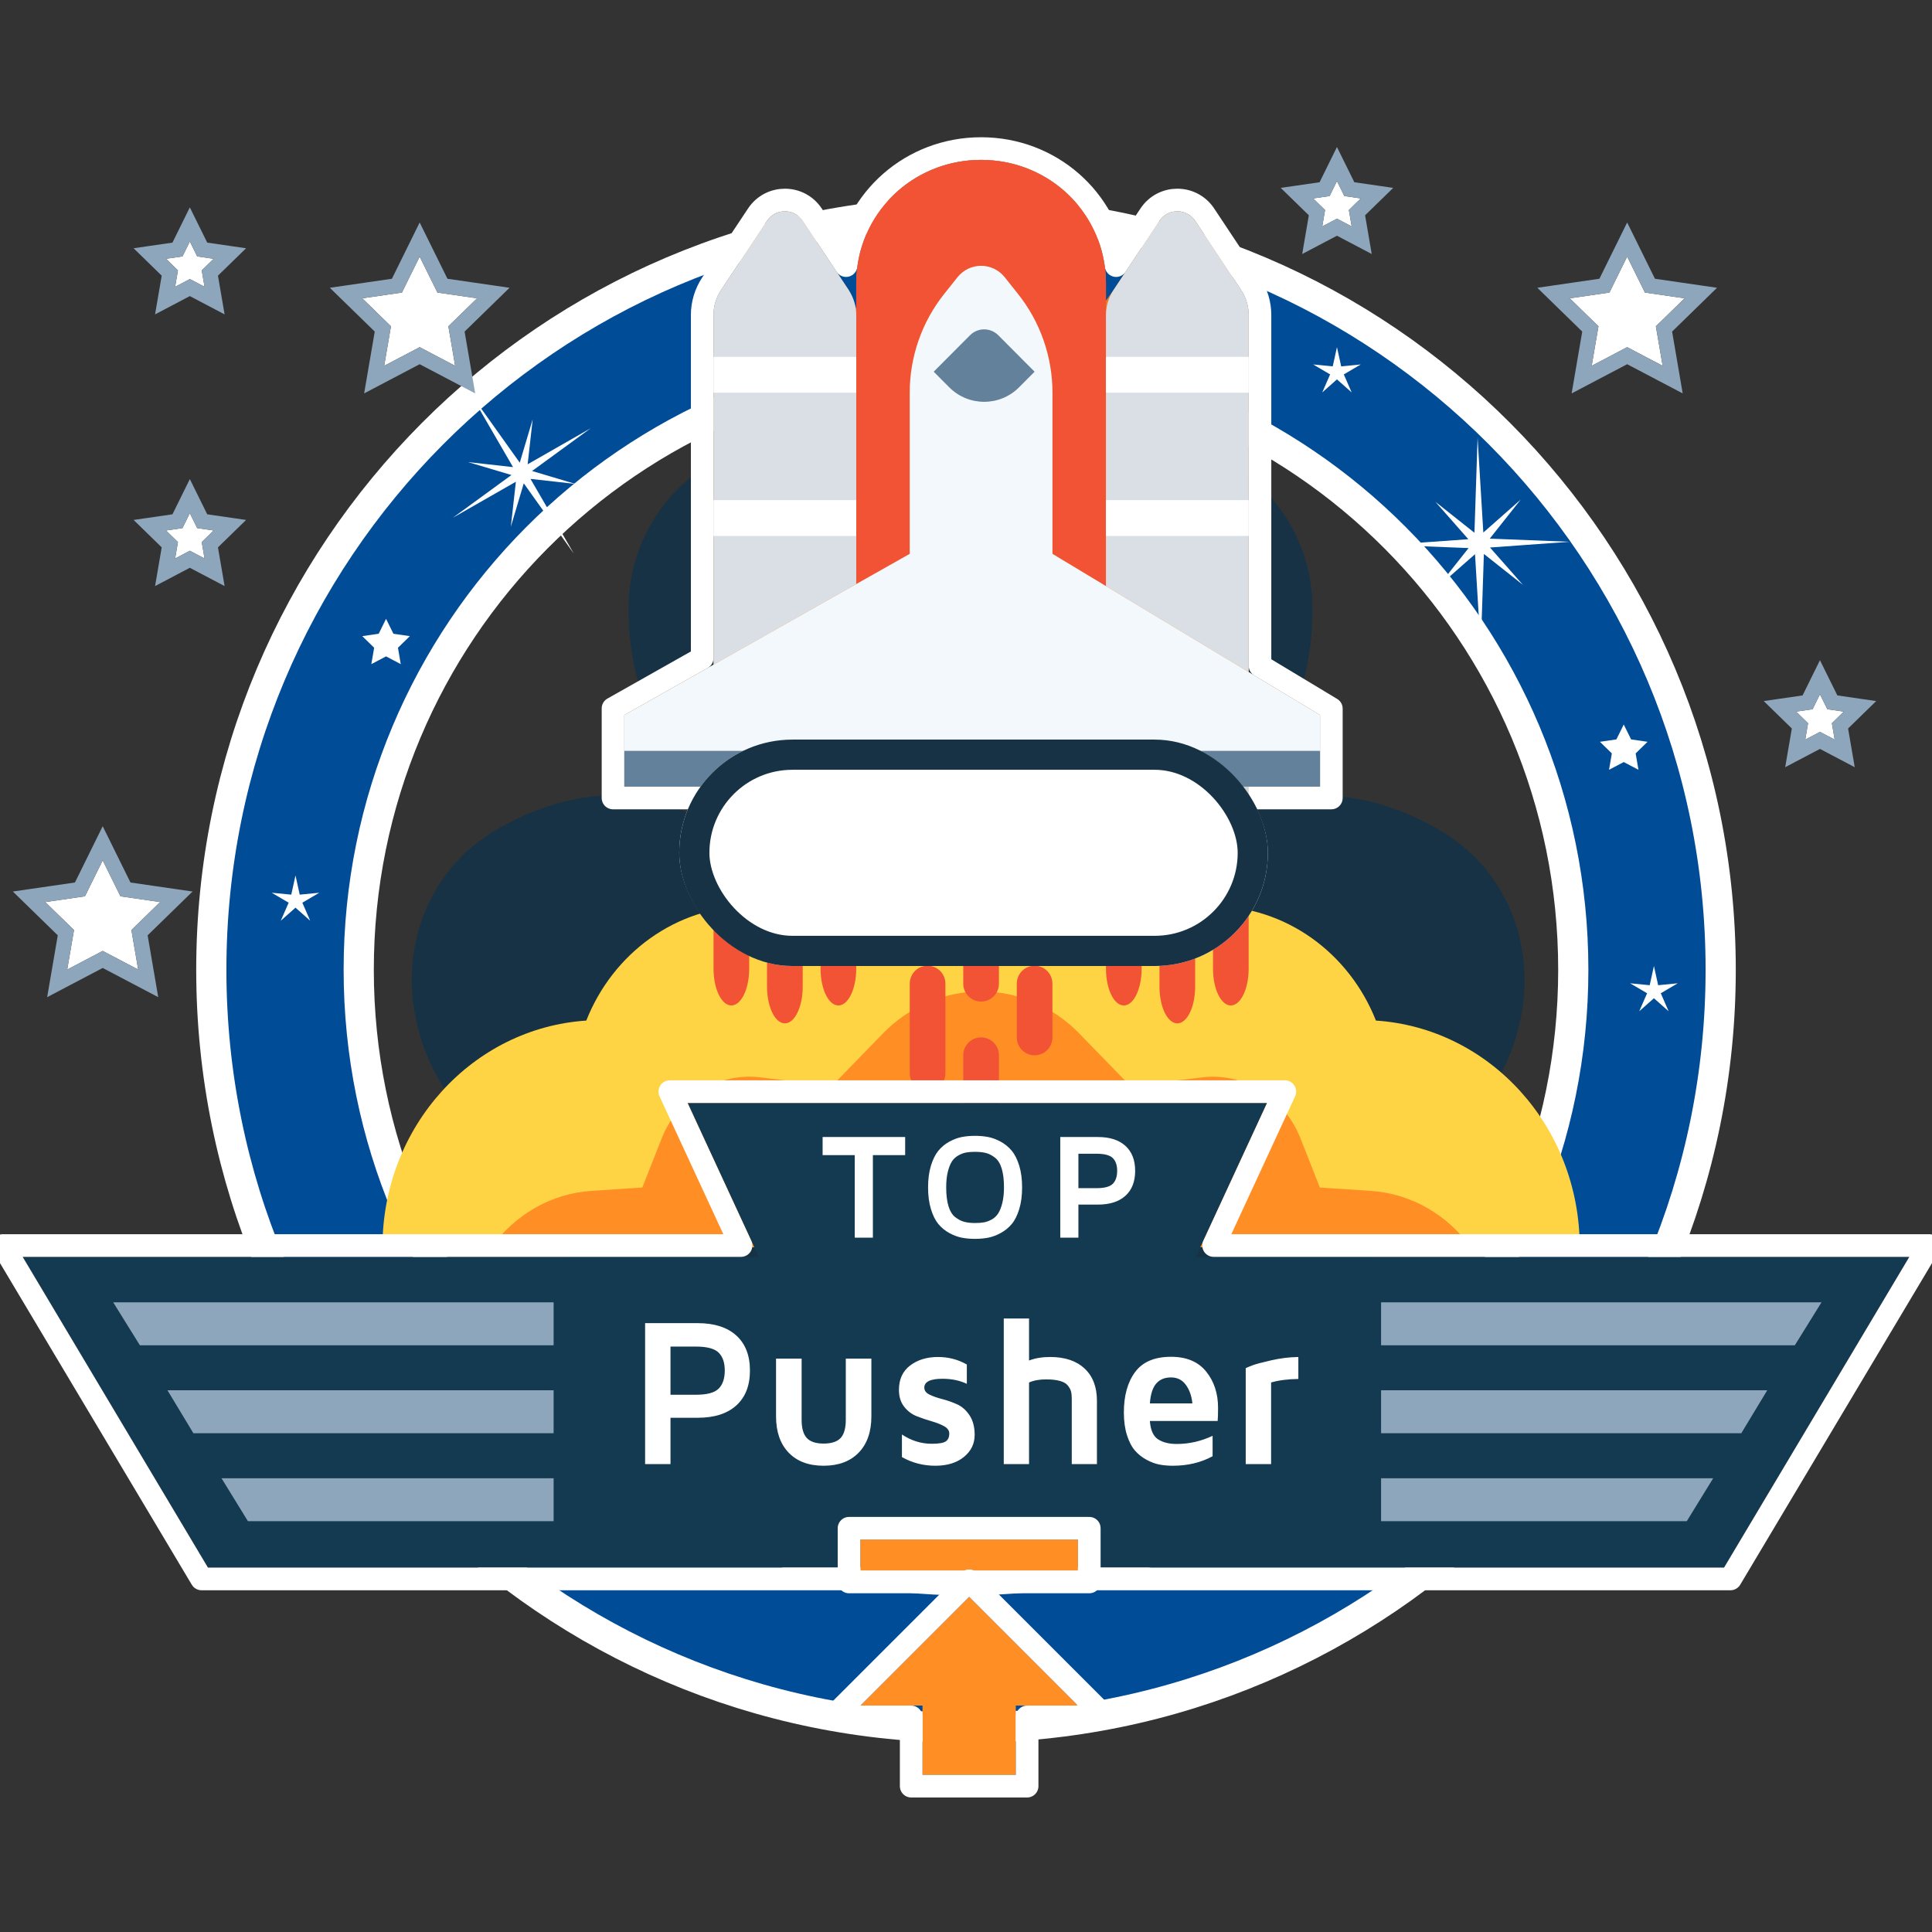 <svg xmlns="http://www.w3.org/2000/svg" width="128" height="128" viewBox="0 0 128 128" xmlns:xlink="http://www.w3.org/1999/xlink">
  <rect x="0" y="0" width="128" height="128" fill="#333333" stroke="none"/>
  <defs>
    <path id="a" d="M57.727,34.525 L57.727,10.876 C57.727,10.283 57.552,9.704 57.225,9.21 L54.191,4.641 C53.625,3.788 52.376,3.788 51.81,4.641 L48.776,9.21 C48.69,9.34 48.502,9.599 48.273,9.92 L48.273,8.78 C48.273,4.193 44.569,0.593 40,0.593 C35.431,0.593 31.727,4.193 31.727,8.78 L31.727,10.435 C31.502,9.814 31.315,9.346 31.225,9.21 L28.191,4.641 C27.625,3.788 26.376,3.788 25.81,4.641 L22.776,9.21 C22.448,9.704 22.273,10.283 22.273,10.876 L22.273,34.036 L16.364,37.373 L16.364,42.119 L31.727,42.119 L34.091,42.119 L45.909,42.119 L48.273,42.119 L62.455,42.119 L62.455,37.373 L57.727,34.525 Z"/>
    <path id="b" d="M49.268,10.27 L0.5,10.27 L12.777,30.858 L113.223,30.858 L125.5,10.27 L78.232,10.27 L82.948,0.073 L44.552,0.073 L49.268,10.27 Z"/>
    <rect id="c" width="39" height="15" x="45" y="49" rx="7.5"/>
    <path id="d" d="M71.418,106.588 L67.299,106.588 L67.299,102 L61.119,102 L61.119,106.588 L57,106.588 L64.209,113.797 L71.418,106.588 Z M57,115.529 L57,117.588 L71.418,117.588 L71.418,115.529 L57,115.529 Z"/>
    <polygon id="e" points="104.804 11 102.453 12.236 102.902 9.618 101 7.764 103.629 7.382 104.804 5 105.98 7.382 108.608 7.764 106.706 9.618 107.155 12.236"/>
    <polygon id="f" points="3.804 51 1.453 52.236 1.902 49.618 0 47.764 2.629 47.382 3.804 45 4.98 47.382 7.608 47.764 5.706 49.618 6.155 52.236"/>
    <polygon id="g" points="24.804 11 22.453 12.236 22.902 9.618 21 7.764 23.629 7.382 24.804 5 25.98 7.382 28.608 7.764 26.706 9.618 27.155 12.236"/>
    <polygon id="h" points="117.577 36.488 116.602 37 116.789 35.915 116 35.146 117.09 34.988 117.577 34 118.065 34.988 119.154 35.146 118.366 35.915 118.552 37"/>
    <polygon id="i" points="9.577 24.488 8.602 25 8.789 23.915 8 23.146 9.09 22.988 9.577 22 10.065 22.988 11.154 23.146 10.366 23.915 10.552 25"/>
    <polygon id="j" points="9.577 6.488 8.602 7 8.789 5.915 8 5.146 9.09 4.988 9.577 4 10.065 4.988 11.154 5.146 10.366 5.915 10.552 7"/>
    <polygon id="k" points="85.577 2.488 84.602 3 84.789 1.915 84 1.146 85.09 .988 85.577 0 86.065 .988 87.154 1.146 86.366 1.915 86.552 3"/>
  </defs>
  <g fill="none" fill-rule="evenodd">
    <rect width="128" height="128"/>
    <g transform="translate(14 10)">
      <path fill="#163244" fill-rule="nonzero" d="M35.572,42.869 L35.588,56.63 C35.588,56.63 35.9,62.089 28.559,66.346 C22.916,69.617 15.829,67.421 12.317,61.312 C10.392,57.962 9.922,53.768 11.042,50.229 C7.43,49.433 4.048,46.928 2.122,43.578 C-1.39,37.469 0.26,30.207 5.903,26.935 C13.439,22.566 18.559,25.83 18.559,25.83 L29.9,32.686 C29.631,33.48 29.485,34.33 29.485,35.215 C29.485,36.084 29.626,36.92 29.886,37.701 C29.07,37.235 28.037,37.204 27.165,37.709 C25.857,38.468 25.409,40.147 26.164,41.461 C26.919,42.774 28.591,43.224 29.899,42.466 C30.741,41.978 31.227,41.108 31.265,40.2 C32.348,41.52 33.853,42.479 35.572,42.869 Z M44.651,32.558 L55.728,25.86 C55.728,25.86 60.849,22.597 68.385,26.966 C74.027,30.238 75.677,37.5 72.165,43.609 C70.239,46.958 66.858,49.464 63.245,50.26 C64.365,53.799 63.896,57.993 61.97,61.343 C58.458,67.452 51.371,69.648 45.729,66.376 C38.387,62.12 38.699,56.661 38.699,56.661 L38.715,42.932 C40.417,42.619 41.926,41.751 43.051,40.523 C43.17,41.322 43.637,42.061 44.388,42.497 C45.696,43.255 47.368,42.805 48.123,41.491 C48.878,40.178 48.43,38.498 47.122,37.74 C46.372,37.305 45.503,37.268 44.755,37.563 C44.986,36.821 45.11,36.033 45.11,35.215 C45.11,34.282 44.948,33.387 44.651,32.558 Z M31.332,30.149 L20.016,23.862 C20.016,23.862 14.642,21.04 14.642,12.301 C14.642,5.758 20.079,0.692 27.103,0.692 C30.954,0.692 34.806,2.381 37.298,5.125 C39.79,2.381 43.642,0.692 47.493,0.692 C54.517,0.692 59.954,5.758 59.954,12.301 C59.954,20.814 55.091,23.273 55.091,23.273 L43.243,30.124 C42.162,28.852 40.684,27.931 39.001,27.556 C39.63,27.052 40.032,26.277 40.032,25.407 C40.032,23.89 38.808,22.661 37.298,22.661 C35.788,22.661 34.564,23.89 34.564,25.407 C34.564,26.277 34.966,27.052 35.595,27.556 C33.901,27.934 32.415,28.864 31.332,30.149 Z M37.298,39.53 C34.925,39.53 33.001,37.598 33.001,35.215 C33.001,32.831 34.925,30.899 37.298,30.899 C39.671,30.899 41.595,32.831 41.595,35.215 C41.595,37.598 39.671,39.53 37.298,39.53 Z" transform="translate(13 18.034)"/>
      <path fill="#004C97" fill-rule="nonzero" stroke="#FFFFFF" stroke-width="2" d="M50,94.698 C72.211,94.698 90.234,76.598 90.234,54.249 C90.234,31.9 72.211,13.8 50,13.8 C27.789,13.8 9.766,31.9 9.766,54.249 C9.766,76.598 27.789,94.698 50,94.698 Z M50,104.464 C22.386,104.464 0,81.982 0,54.249 C0,26.516 22.386,4.034 50,4.034 C77.614,4.034 100,26.516 100,54.249 C100,81.982 77.614,104.464 50,104.464 Z"/>
      <g transform="translate(11)">
        <g fill-rule="nonzero" stroke-linecap="round" stroke-linejoin="round">
          <use fill="#E57E25" fill-rule="evenodd" xlink:href="#a"/>
          <path stroke="#FFFFFF" stroke-width="1.5" d="M58.477,34.102 L63.205,36.949 L63.205,42.869 L15.614,42.869 L15.614,36.935 L21.523,33.598 L21.523,10.876 C21.523,10.135 21.741,9.411 22.151,8.795 L25.185,4.227 C26.048,2.927 27.953,2.927 28.816,4.226 L31.054,7.597 C31.631,3.187 35.4,-0.157 40,-0.157 C44.601,-0.157 48.369,3.188 48.946,7.598 L51.185,4.227 C52.048,2.927 53.953,2.927 54.816,4.226 L57.85,8.796 C58.259,9.413 58.477,10.136 58.477,10.876 L58.477,34.102 Z"/>
        </g>
        <path fill="#FFD444" fill-rule="nonzero" d="M66.159,57.616 C64.403,53.17 60.217,50.038 55.324,50.038 C54.866,50.038 54.415,50.072 53.972,50.125 C53.561,48.416 52.868,47.488 51.953,46.827 C49.58,45.116 46.681,44.39 43.798,44.39 L36.203,44.39 C33.321,44.39 30.422,45.116 28.049,46.827 C27.133,47.488 26.441,48.416 26.03,50.125 C25.587,50.072 25.136,50.038 24.678,50.038 C19.787,50.038 15.599,53.17 13.843,57.616 C6.308,58.113 0.339,64.633 0.339,72.625 L79.661,72.625 C79.661,64.633 73.692,58.113 66.159,57.616 Z"/>
        <path fill="#FF8E25" fill-rule="nonzero" d="M7.564,72.625 C9.098,70.508 11.471,69.077 14.184,68.898 L17.555,68.676 L18.842,65.414 C19.821,62.935 22.111,61.332 24.676,61.332 C24.925,61.332 25.168,61.353 25.41,61.383 L30.115,61.947 L33.497,58.467 C35.232,56.685 37.566,55.685 40,55.685 L40,55.685 C42.434,55.685 44.768,56.685 46.503,58.469 L49.885,61.949 L54.59,61.385 C54.832,61.354 55.077,61.334 55.324,61.334 C57.889,61.334 60.179,62.937 61.158,65.416 L62.445,68.678 L65.816,68.9 C68.529,69.079 70.902,70.508 72.436,72.627 L7.564,72.627 L7.564,72.625 Z"/>
        <path fill="#F25335" fill-rule="nonzero" d="M36.455,62.288 C35.801,62.288 35.273,61.757 35.273,61.102 L35.273,55.169 C35.273,54.515 35.801,53.983 36.455,53.983 C37.108,53.983 37.636,54.515 37.636,55.169 L37.636,61.102 C37.636,61.757 37.108,62.288 36.455,62.288 Z M40,65.847 C39.346,65.847 38.818,65.316 38.818,64.661 L38.818,59.915 C38.818,59.26 39.346,58.729 40,58.729 C40.654,58.729 41.182,59.26 41.182,59.915 L41.182,64.661 C41.182,65.316 40.654,65.847 40,65.847 Z M43.545,59.915 C42.892,59.915 42.364,59.384 42.364,58.729 L42.364,55.169 C42.364,54.515 42.892,53.983 43.545,53.983 C44.199,53.983 44.727,54.515 44.727,55.169 L44.727,58.729 C44.727,59.384 44.199,59.915 43.545,59.915 Z M40,56.356 C39.346,56.356 38.818,55.824 38.818,55.169 L38.818,51.61 C38.818,50.955 39.346,50.424 40,50.424 C40.654,50.424 41.182,50.955 41.182,51.61 L41.182,55.169 C41.182,55.824 40.654,56.356 40,56.356 Z"/>
        <polygon fill="#38454F" fill-rule="nonzero" points="45.909 46.864 34.091 46.864 36.455 39.746 43.545 39.746"/>
        <path fill="#F25335" fill-rule="nonzero" d="M35.273,26.695 L35.273,26.695 L35.273,16.017 C35.273,13.636 36.08,11.326 37.562,9.467 L38.438,8.367 C39.239,7.362 40.761,7.362 41.562,8.367 L42.438,9.467 C43.92,11.326 44.727,13.636 44.727,16.017 L44.727,26.695 L44.727,26.695 L48.273,28.831 L48.273,8.78 C48.273,4.193 44.569,0.593 40,0.593 C35.431,0.593 31.727,4.193 31.727,8.78 L31.727,28.696 L35.273,26.695 Z"/>
        <g fill-rule="nonzero" transform="translate(48.273 3.56)">
          <path fill="#D9DFE4" d="M9.455,30.966 L9.455,7.317 C9.455,6.724 9.28,6.145 8.952,5.651 L5.919,1.082 C5.352,0.229 4.103,0.229 3.537,1.082 L0.503,5.651 C0.175,6.145 0,6.724 0,7.317 L0,25.271 L9.455,30.966 Z"/>
          <rect width="9.455" height="3.559" y="37.373" fill="#D1D4D1"/>
        </g>
        <g fill-rule="nonzero" transform="translate(22.273 3.56)">
          <path fill="#D9DFE4" d="M9.455,25.138 L9.455,7.317 C9.455,6.724 9.28,6.145 8.952,5.651 L5.919,1.082 C5.352,0.229 4.103,0.229 3.537,1.082 L0.503,5.651 C0.175,6.145 0,6.724 0,7.317 L0,30.477 L9.455,25.138 Z"/>
          <rect width="9.455" height="3.559" y="37.373" fill="#D1D4D1"/>
        </g>
        <path fill="#F25335" fill-rule="nonzero" d="M23.455 56.614C22.801 56.614 22.273 55.522 22.273 54.177L22.273 49.302C22.273 47.956 22.801 46.864 23.455 46.864 24.108 46.864 24.636 47.956 24.636 49.302L24.636 54.177C24.636 55.522 24.108 56.614 23.455 56.614zM27 57.801C26.346 57.801 25.818 56.709 25.818 55.363L25.818 50.488C25.818 49.143 26.346 48.051 27 48.051 27.654 48.051 28.182 49.143 28.182 50.488L28.182 55.363C28.182 56.709 27.654 57.801 27 57.801zM30.545 56.614C29.892 56.614 29.364 55.522 29.364 54.177L29.364 49.302C29.364 47.956 29.892 46.864 30.545 46.864 31.199 46.864 31.727 47.956 31.727 49.302L31.727 54.177C31.727 55.522 31.199 56.614 30.545 56.614zM49.455 56.614C48.801 56.614 48.273 55.522 48.273 54.177L48.273 49.302C48.273 47.956 48.801 46.864 49.455 46.864 50.108 46.864 50.636 47.956 50.636 49.302L50.636 54.177C50.636 55.522 50.108 56.614 49.455 56.614zM53 57.801C52.346 57.801 51.818 56.709 51.818 55.363L51.818 50.488C51.818 49.143 52.346 48.051 53 48.051 53.654 48.051 54.182 49.143 54.182 50.488L54.182 55.363C54.182 56.709 53.654 57.801 53 57.801zM56.545 56.614C55.892 56.614 55.364 55.522 55.364 54.177L55.364 49.302C55.364 47.956 55.892 46.864 56.545 46.864 57.199 46.864 57.727 47.956 57.727 49.302L57.727 54.177C57.727 55.522 57.199 56.614 56.545 56.614z"/>
        <path stroke="#0096E6" stroke-width="2.364" d="M38.818,14.831 L41.182,14.831" stroke-linecap="round"/>
        <path fill="#F3F8FC" fill-rule="nonzero" d="M44.727,26.695 L44.727,16.017 C44.727,13.636 43.92,11.326 42.438,9.467 L41.562,8.367 C40.761,7.362 39.239,7.362 38.438,8.367 L37.562,9.467 C36.08,11.326 35.273,13.636 35.273,16.017 L35.273,26.695 L16.364,37.373 L16.364,42.119 L31.727,42.119 L34.091,42.119 L45.909,42.119 L48.273,42.119 L62.455,42.119 L62.455,37.373 L44.727,26.695 Z"/>
        <rect width="46.091" height="2.373" x="16.364" y="39.746" fill="#64819B" fill-rule="nonzero"/>
        <path fill="#64819B" fill-rule="nonzero" d="M37.888,15.659 L36.86,14.626 L39.266,12.211 C39.784,11.691 40.622,11.691 41.139,12.211 L43.545,14.626 L42.517,15.659 C41.239,16.942 39.167,16.942 37.888,15.659 Z"/>
        <rect width="9.455" height="2.373" x="22.273" y="13.644" fill="#FFFFFF" fill-rule="nonzero"/>
        <rect width="9.455" height="2.373" x="22.273" y="23.136" fill="#FFFFFF" fill-rule="nonzero"/>
        <rect width="9.455" height="2.373" x="48.273" y="13.644" fill="#FFFFFF" fill-rule="nonzero"/>
        <rect width="9.455" height="2.373" x="48.273" y="23.136" fill="#FFFFFF" fill-rule="nonzero"/>
      </g>
    </g>
    <g transform="translate(1 73)">
      <g stroke-linecap="round" stroke-linejoin="round">
        <use fill="#133A51" xlink:href="#b"/>
        <path stroke="#FFFFFF" stroke-width="1.5" d="M48.095,9.52 L43.378,-0.677 L84.122,-0.677 L79.405,9.52 L126.82,9.52 L113.649,31.608 L12.351,31.608 L-0.82,9.52 L48.095,9.52 Z"/>
      </g>
      <path fill="#FFFFFF" d="M53.5,3.531 L53.5,2.33 L58.969,2.33 L58.969,3.531 L56.831,3.531 L56.831,9 L55.629,9 L55.629,3.531 L53.5,3.531 Z M60.487,5.67 C60.487,5.123 60.55,4.643 60.677,4.229 C60.804,3.816 60.968,3.486 61.168,3.241 C61.368,2.995 61.61,2.795 61.893,2.64 C62.176,2.486 62.453,2.382 62.723,2.33 C62.993,2.278 63.285,2.252 63.597,2.252 C63.91,2.252 64.201,2.278 64.471,2.33 C64.741,2.382 65.018,2.486 65.301,2.64 C65.584,2.795 65.828,2.995 66.031,3.241 C66.235,3.486 66.4,3.816 66.527,4.229 C66.654,4.643 66.717,5.123 66.717,5.67 C66.717,6.21 66.654,6.689 66.527,7.105 C66.4,7.522 66.235,7.852 66.031,8.094 C65.828,8.337 65.584,8.535 65.301,8.69 C65.018,8.845 64.741,8.948 64.471,9 C64.201,9.052 63.91,9.078 63.597,9.078 C63.285,9.078 62.993,9.052 62.723,9 C62.453,8.948 62.176,8.845 61.893,8.69 C61.61,8.535 61.368,8.337 61.168,8.094 C60.968,7.852 60.804,7.522 60.677,7.105 C60.55,6.689 60.487,6.21 60.487,5.67 Z M61.688,5.66 C61.688,6.161 61.738,6.576 61.837,6.905 C61.936,7.234 62.083,7.476 62.276,7.63 C62.47,7.785 62.669,7.89 62.872,7.945 C63.076,8.001 63.317,8.028 63.597,8.028 C63.825,8.028 64.022,8.014 64.188,7.984 C64.354,7.955 64.525,7.892 64.701,7.796 C64.876,7.7 65.02,7.567 65.13,7.396 C65.241,7.225 65.333,6.993 65.406,6.7 C65.479,6.407 65.516,6.061 65.516,5.66 C65.516,5.165 65.466,4.754 65.367,4.425 C65.268,4.096 65.12,3.854 64.923,3.7 C64.726,3.545 64.527,3.442 64.327,3.39 C64.127,3.338 63.884,3.312 63.597,3.312 C63.376,3.312 63.182,3.326 63.016,3.355 C62.85,3.385 62.678,3.448 62.501,3.546 C62.324,3.644 62.18,3.775 62.071,3.941 C61.962,4.107 61.871,4.335 61.798,4.625 C61.725,4.915 61.688,5.26 61.688,5.66 Z M69.246,9 L69.246,2.33 L71.736,2.33 C72.524,2.33 73.132,2.525 73.562,2.916 C73.992,3.307 74.207,3.858 74.207,4.571 C74.207,5.284 73.992,5.835 73.562,6.224 C73.132,6.613 72.524,6.808 71.736,6.808 L70.447,6.808 L70.447,9 L69.246,9 Z M70.447,5.719 L71.648,5.719 C72.175,5.719 72.535,5.622 72.727,5.428 C72.919,5.235 73.015,4.949 73.015,4.571 C73.015,4.197 72.918,3.915 72.725,3.724 C72.531,3.534 72.172,3.438 71.648,3.438 L70.447,3.438 L70.447,5.719 Z"/>
      <path fill="#8EA6BB" d="M35.679,13.283 L6.5,13.283 L8.268,16.129 L35.679,16.129 L35.679,13.283 Z M35.679,19.11 L10.095,19.11 L11.814,21.956 L35.679,21.956 L35.679,19.11 Z M35.679,24.938 L13.676,24.938 L15.426,27.783 L35.679,27.783 L35.679,24.938 Z"/>
      <path fill="#8EA6BB" d="M119.679,13.283 L90.5,13.283 L92.268,16.129 L119.679,16.129 L119.679,13.283 Z M119.679,19.11 L94.095,19.11 L95.814,21.956 L119.679,21.956 L119.679,19.11 Z M119.679,24.938 L97.676,24.938 L99.426,27.783 L119.679,27.783 L119.679,24.938 Z" transform="matrix(-1 0 0 1 210.179 0)"/>
      <path fill="#FFFFFF" d="M41.74,24 L41.74,14.662 L45.227,14.662 C46.329,14.662 47.182,14.936 47.783,15.482 C48.385,16.029 48.686,16.802 48.686,17.8 C48.686,18.798 48.385,19.569 47.783,20.114 C47.182,20.658 46.329,20.931 45.227,20.931 L43.422,20.931 L43.422,24 L41.74,24 Z M43.422,19.406 L45.104,19.406 C45.842,19.406 46.345,19.271 46.614,19 C46.883,18.728 47.018,18.328 47.018,17.8 C47.018,17.276 46.882,16.88 46.611,16.614 C46.34,16.347 45.837,16.214 45.104,16.214 L43.422,16.214 L43.422,19.406 Z M50.415,20.835 L50.415,17.014 L52.11,17.014 L52.11,21.061 C52.11,21.621 52.224,22.024 52.452,22.271 C52.68,22.517 53.051,22.64 53.566,22.64 C54.09,22.64 54.466,22.517 54.694,22.271 C54.922,22.024 55.036,21.621 55.036,21.061 L55.036,17.014 L56.731,17.014 L56.731,20.835 C56.731,21.86 56.451,22.662 55.891,23.241 C55.33,23.82 54.555,24.109 53.566,24.109 C52.577,24.109 51.805,23.82 51.249,23.241 C50.693,22.662 50.415,21.86 50.415,20.835 Z M58.557,19.085 C58.557,18.383 58.804,17.844 59.298,17.468 C59.793,17.092 60.409,16.904 61.147,16.904 C61.84,16.904 62.476,17.071 63.055,17.403 L63.055,18.682 C62.581,18.458 62.043,18.347 61.441,18.347 C60.639,18.347 60.238,18.543 60.238,18.935 C60.238,19.131 60.352,19.284 60.58,19.396 C60.808,19.508 61.086,19.606 61.414,19.69 C61.742,19.774 62.069,19.888 62.395,20.032 C62.721,20.175 62.999,20.418 63.229,20.76 C63.459,21.102 63.574,21.537 63.574,22.065 C63.574,22.653 63.336,23.141 62.86,23.528 C62.384,23.916 61.754,24.109 60.97,24.109 C60.168,24.109 59.429,23.918 58.755,23.535 L58.755,22.038 C59.37,22.448 60.029,22.653 60.73,22.653 C61.214,22.653 61.528,22.597 61.674,22.486 C61.82,22.374 61.893,22.207 61.893,21.983 C61.893,21.778 61.778,21.613 61.547,21.488 C61.317,21.362 61.039,21.253 60.713,21.16 C60.388,21.066 60.062,20.956 59.736,20.828 C59.41,20.701 59.132,20.49 58.902,20.196 C58.672,19.902 58.557,19.532 58.557,19.085 Z M65.502,24 L65.502,14.354 L67.177,14.354 L67.177,17.137 C67.578,16.982 68.045,16.904 68.578,16.904 C69.549,16.904 70.308,17.158 70.854,17.667 C71.401,18.175 71.675,18.887 71.675,19.803 L71.675,24 L70.007,24 L70.007,19.659 C70.007,19.472 69.991,19.316 69.959,19.191 C69.927,19.066 69.858,18.935 69.75,18.798 C69.643,18.661 69.468,18.559 69.224,18.49 C68.98,18.422 68.672,18.388 68.298,18.388 C67.86,18.388 67.487,18.456 67.177,18.593 L67.177,24 L65.502,24 Z M73.459,20.582 C73.459,19.461 73.708,18.565 74.208,17.896 C74.707,17.226 75.498,16.891 76.583,16.891 C77.608,16.891 78.384,17.216 78.911,17.868 C79.437,18.52 79.7,19.322 79.7,20.274 C79.7,20.666 79.691,20.956 79.673,21.143 L75.182,21.143 C75.227,21.749 75.408,22.154 75.725,22.359 C76.042,22.564 76.453,22.667 76.959,22.667 C77.779,22.667 78.572,22.487 79.338,22.127 L79.338,23.48 C78.563,23.9 77.686,24.109 76.706,24.109 C76.396,24.109 76.104,24.084 75.831,24.034 C75.558,23.984 75.272,23.879 74.973,23.72 C74.675,23.56 74.417,23.357 74.201,23.111 C73.984,22.865 73.806,22.525 73.667,22.089 C73.528,21.654 73.459,21.152 73.459,20.582 Z M75.182,19.98 L77.998,19.98 C77.952,19.497 77.81,19.09 77.571,18.757 C77.332,18.424 77.002,18.258 76.583,18.258 C76.164,18.258 75.837,18.393 75.602,18.665 C75.367,18.936 75.227,19.374 75.182,19.98 Z M81.532,24 L81.532,17.643 C81.646,17.588 81.803,17.523 82.004,17.448 C82.204,17.373 82.608,17.265 83.214,17.126 C83.82,16.987 84.422,16.913 85.019,16.904 L85.019,18.36 C84.317,18.369 83.715,18.447 83.214,18.593 L83.214,24 L81.532,24 Z"/>
    </g>
    <use fill="#FFFFFF" xlink:href="#c"/>
    <rect width="37" height="13" x="46" y="50" stroke="#163244" stroke-width="2" rx="6.5"/>
    <g fill-rule="nonzero" stroke-linecap="round" stroke-linejoin="round" transform="matrix(1 0 0 -1 0 219.588)">
      <use fill="#FF8E25" fill-rule="evenodd" xlink:href="#d"/>
      <path stroke="#FFFFFF" stroke-width="1.5" d="M60.369,105.838 L60.369,101.25 L68.049,101.25 L68.049,105.838 L73.229,105.838 L64.209,114.857 L55.189,105.838 L60.369,105.838 Z M56.25,114.779 L72.168,114.779 L72.168,118.338 L56.25,118.338 L56.25,114.779 Z"/>
    </g>
    <g transform="translate(3 12)">
      <use fill="#FFFFFF" xlink:href="#e"/>
      <path stroke="#8EA6BB" d="M104.804,11.565 L101.789,13.15 L102.365,9.793 L99.926,7.415 L103.297,6.925 L104.804,3.87 L106.312,6.925 L109.683,7.415 L107.244,9.793 L107.819,13.15 L104.804,11.565 Z"/>
      <polygon fill="#FFFFFF" points="94.297 24.311 89 24.103 94.282 23.724 92.097 21.245 94.686 23.297 94.894 17 95.274 23.282 97.752 21.097 95.7 23.686 100.997 23.894 95.715 24.274 97.9 26.752 95.311 24.7 95.103 30.997 94.724 24.715 92.245 26.9"/>
      <polygon fill="#FFFFFF" points="31.178 19.916 27 22.304 30.884 19.471 28.009 18.614 30.99 18.948 28.12 14 31.435 18.654 32.292 15.779 31.958 18.76 36.136 16.371 32.252 19.205 35.126 20.062 32.146 19.728 35.016 24.676 31.701 20.022 30.844 22.896"/>
      <use fill="#FFFFFF" xlink:href="#f"/>
      <path stroke="#8EA6BB" d="M3.804,51.565 L0.789,53.15 L1.365,49.793 L-1.074,47.415 L2.297,46.925 L3.804,43.87 L5.312,46.925 L8.683,47.415 L6.244,49.793 L6.819,53.15 L3.804,51.565 Z"/>
      <use fill="#FFFFFF" xlink:href="#g"/>
      <path stroke="#8EA6BB" d="M24.804,11.565 L21.789,13.15 L22.365,9.793 L19.926,7.415 L23.297,6.925 L24.804,3.87 L26.312,6.925 L29.683,7.415 L27.244,9.793 L27.819,13.15 L24.804,11.565 Z"/>
      <use fill="#FFFFFF" xlink:href="#h"/>
      <path stroke="#8EA6BB" d="M117.577,37.052 L115.938,37.914 L116.251,36.089 L114.926,34.797 L116.758,34.531 L117.577,32.87 L118.397,34.531 L120.229,34.797 L118.903,36.089 L119.216,37.914 L117.577,37.052 Z"/>
      <use fill="#FFFFFF" xlink:href="#i"/>
      <path stroke="#8EA6BB" d="M9.577,25.052 L7.938,25.914 L8.251,24.089 L6.926,22.797 L8.758,22.531 L9.577,20.87 L10.397,22.531 L12.229,22.797 L10.903,24.089 L11.216,25.914 L9.577,25.052 Z"/>
      <use fill="#FFFFFF" xlink:href="#j"/>
      <path stroke="#8EA6BB" d="M9.577,7.052 L7.938,7.914 L8.251,6.089 L6.926,4.797 L8.758,4.531 L9.577,2.87 L10.397,4.531 L12.229,4.797 L10.903,6.089 L11.216,7.914 L9.577,7.052 Z"/>
      <g>
        <use fill="#FFFFFF" xlink:href="#k"/>
        <path stroke="#8EA6BB" d="M85.577,3.052 L83.938,3.914 L84.251,2.089 L82.926,0.797 L84.758,0.531 L85.577,-1.13 L86.397,0.531 L88.229,0.797 L86.903,2.089 L87.216,3.914 L85.577,3.052 Z"/>
      </g>
      <polygon fill="#FFFFFF" points="85.577 13.135 84.602 14 85.124 12.806 84 12.146 85.297 12.273 85.577 11 85.857 12.273 87.154 12.146 86.031 12.806 86.552 14"/>
      <polygon fill="#FFFFFF" points="16.577 48.135 15.602 49 16.124 47.806 15 47.146 16.297 47.273 16.577 46 16.857 47.273 18.154 47.146 17.031 47.806 17.552 49"/>
      <polygon fill="#FFFFFF" points="106.577 54.135 105.602 55 106.124 53.806 105 53.146 106.297 53.273 106.577 52 106.857 53.273 108.154 53.146 107.031 53.806 107.552 55"/>
      <polygon fill="#FFFFFF" points="104.577 38.488 103.602 39 103.789 37.915 103 37.146 104.09 36.988 104.577 36 105.065 36.988 106.154 37.146 105.366 37.915 105.552 39"/>
      <polygon fill="#FFFFFF" points="22.577 31.488 21.602 32 21.789 30.915 21 30.146 22.09 29.988 22.577 29 23.065 29.988 24.154 30.146 23.366 30.915 23.552 32"/>
    </g>
  </g>
</svg>
